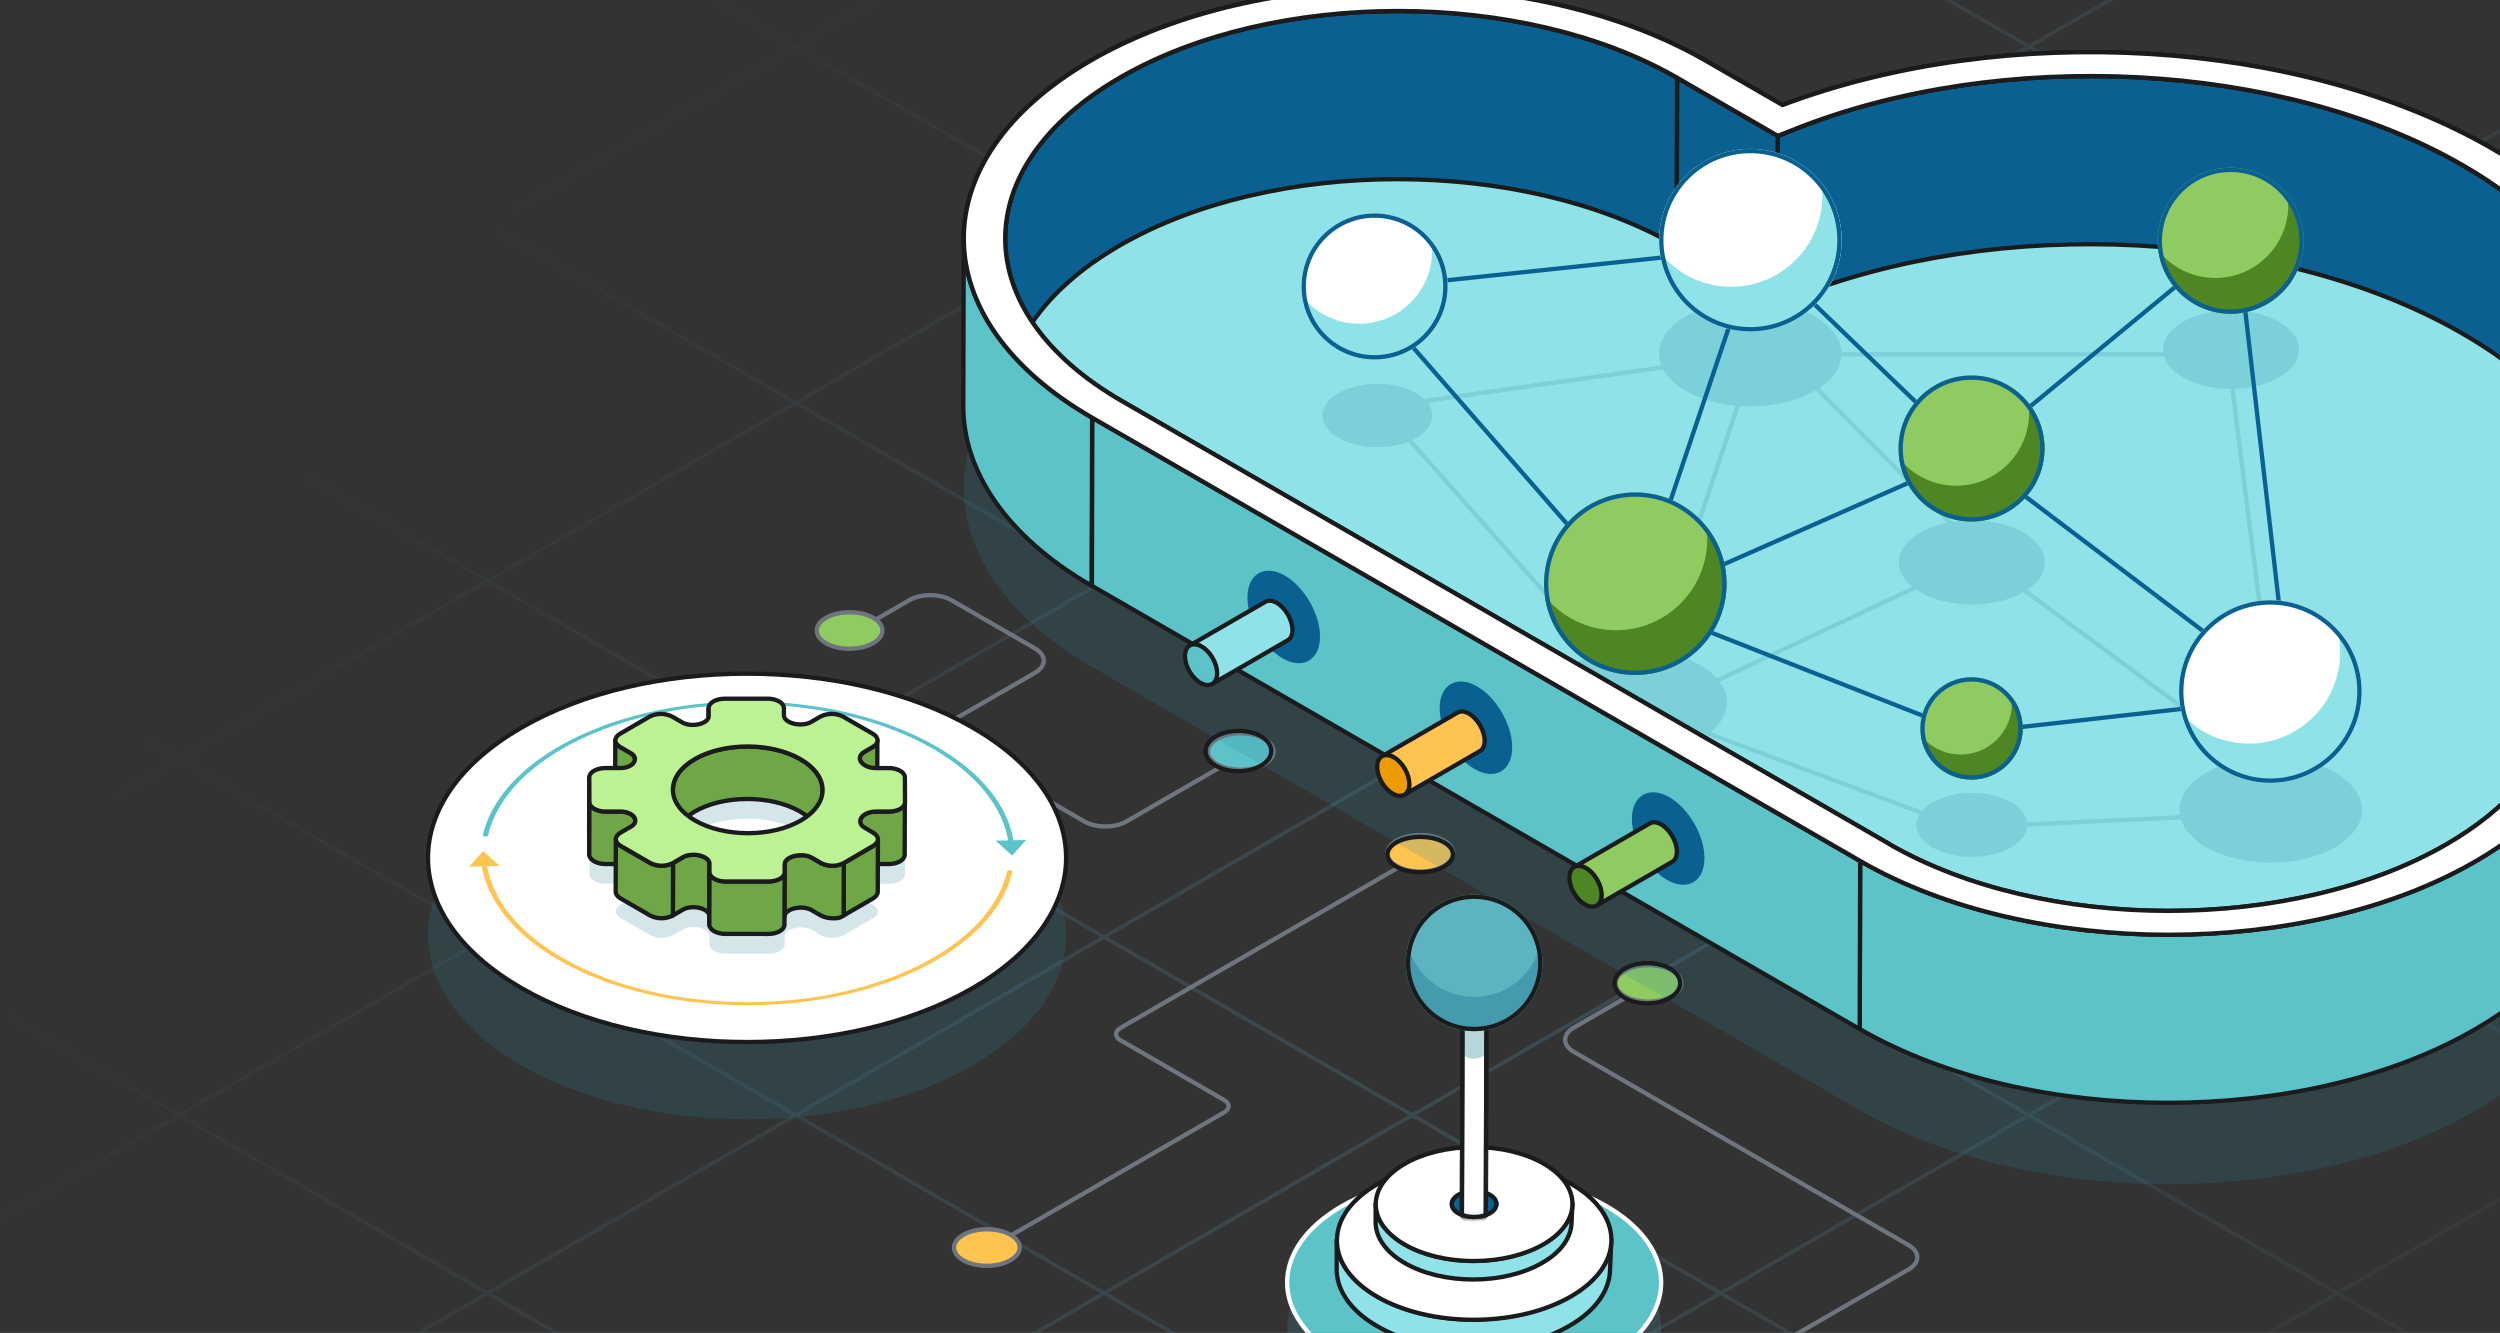 <svg width="437" height="233" viewBox="0 0 437 233" fill="none" xmlns="http://www.w3.org/2000/svg">
<rect x="0" y="0" width="437" height="233" fill="#333333" stroke="none"/>
<g opacity="0.15" clip-path="url(#clip0_981_43087)">
<g clip-path="url(#clip1_981_43087)">
<path fill-rule="evenodd" clip-rule="evenodd" d="M678.034 133.043L731.276 163.797L678.04 194.547L624.797 163.793L678.034 133.043ZM678.034 132.286L624.788 101.531L678.352 70.592L677.697 70.213L624.133 101.153L570.896 70.402L624.458 39.464L623.802 39.085L570.24 70.023L517.006 39.274L570.569 8.335L569.914 7.957L516.351 38.896L463.114 8.145L516.676 -22.793L516.021 -23.171L462.459 7.767L409.22 -22.984L462.786 -53.925L462.13 -54.303L408.565 -23.363L355.327 -54.114L408.891 -85.053L408.236 -85.431L354.672 -54.492L301.423 -85.249L354.986 -116.188L354.331 -116.566L300.768 -85.628L247.531 -116.378L301.097 -147.318L300.442 -147.696L246.876 -116.756L193.311 -147.696L192.656 -147.318L246.221 -116.378L192.985 -85.628L139.422 -116.566L138.767 -116.188L192.33 -85.249L139.081 -54.492L85.517 -85.431L84.862 -85.053L138.426 -54.114L85.185 -23.361L31.622 -54.299L30.967 -53.921L84.53 -22.982L31.294 7.767L-22.268 -23.171L-22.923 -22.793L30.639 8.146L-22.598 38.896L-76.161 7.957L-76.816 8.335L-23.253 39.274L-76.488 70.023L-130.05 39.085L-130.705 39.464L-77.143 70.402L-130.38 101.152L-183.943 70.213L-184.598 70.592L-131.035 101.531L-184.281 132.286L-237.845 101.347L-238.5 101.725L-184.936 132.665L-238.178 163.418L-291.74 132.481L-292.395 132.859L-238.833 163.797L-292.392 194.733L-291.737 195.111L-238.178 164.175L-184.942 194.925L-238.504 225.863L-237.849 226.241L-184.287 195.303L-131.038 226.061L-184.599 256.999L-183.944 257.377L-130.383 226.439L-77.145 257.19L-130.704 288.127L-130.049 288.505L-76.49 257.569L-23.251 288.32L-76.814 319.258L-76.159 319.637L-22.596 288.698L30.641 319.449L-22.921 350.387L-22.266 350.765L31.296 319.827L84.531 350.576L30.968 381.515L31.623 381.893L85.186 350.955L138.423 381.706L84.863 412.643L85.518 413.021L139.078 382.084L192.324 412.839L138.763 443.777L139.418 444.155L192.979 413.218L246.221 443.971L192.658 474.91L193.313 475.289L246.876 444.35L300.44 475.289L301.095 474.91L247.531 443.971L300.774 413.218L354.335 444.155L354.99 443.777L301.429 412.839L354.675 382.083L408.237 413.021L408.892 412.643L355.33 381.705L408.567 350.955L462.13 381.893L462.785 381.515L409.222 350.576L462.457 319.827L516.018 350.765L516.673 350.387L463.112 319.449L516.349 288.698L569.912 319.637L570.567 319.258L517.004 288.32L570.24 257.57L623.802 288.509L624.457 288.13L570.895 257.192L624.136 226.439L677.696 257.377L678.351 256.999L624.791 226.061L678.04 195.303L731.602 226.241L732.256 225.863L678.695 194.925L731.931 164.175L785.49 195.111L786.145 194.733L732.586 163.797L786.147 132.859L785.492 132.481L731.931 163.418L678.689 132.665L732.253 101.725L731.598 101.347L678.034 132.286ZM-237.523 163.797L-184.287 194.547L-131.045 163.793L-184.281 133.043L-237.523 163.797ZM-183.626 132.665L-130.39 163.415L-77.143 132.659L-130.38 101.909L-183.626 132.665ZM-129.725 101.531L-76.488 132.281L-23.251 101.53L-76.488 70.78L-129.725 101.531ZM-75.833 70.402L-22.596 101.152L30.638 70.403L-22.598 39.653L-75.833 70.402ZM-21.943 39.274L31.294 70.024L84.531 39.274L31.294 8.524L-21.943 39.274ZM31.949 8.145L85.186 38.896L138.421 8.146L85.185 -22.604L31.949 8.145ZM85.84 -22.982L139.076 7.768L192.317 -22.985L139.081 -53.735L85.84 -22.982ZM139.736 -54.114L192.972 -23.363L246.221 -54.121L192.985 -84.871L139.736 -54.114ZM193.64 -85.249L246.876 -54.499L300.113 -85.249L246.876 -115.999L193.64 -85.249ZM247.531 -54.121L300.768 -84.871L354.017 -54.114L300.781 -23.363L247.531 -54.121ZM193.627 -22.985L246.876 -53.743L300.126 -22.985L246.876 7.772L193.627 -22.985ZM139.731 8.146L192.972 -22.607L246.221 8.151L192.98 38.904L139.731 8.146ZM85.841 39.274L139.076 8.524L192.325 39.282L139.09 70.031L85.841 39.274ZM31.948 70.403L85.186 39.652L138.435 70.41L85.198 101.16L31.948 70.403ZM-21.941 101.53L31.294 70.781L84.543 101.539L31.308 132.288L-21.941 101.53ZM-75.833 132.659L-22.596 101.909L30.653 132.666L-22.584 163.417L-75.833 132.659ZM-129.735 163.793L-76.488 133.037L-23.239 163.795L-76.485 194.551L-129.735 163.793ZM-183.632 194.925L-130.39 164.171L-77.14 194.929L-130.383 225.683L-183.632 194.925ZM-129.728 226.061L-76.49 256.812L-23.247 226.058L-76.485 195.307L-129.728 226.061ZM-75.83 194.929L-22.592 225.68L30.654 194.924L-22.584 164.173L-75.83 194.929ZM-21.929 163.795L31.309 194.546L84.546 163.795L31.308 133.044L-21.929 163.795ZM31.963 132.666L85.201 163.417L138.436 132.668L85.198 101.917L31.963 132.666ZM85.853 101.539L139.091 132.29L192.328 101.539L139.09 70.788L85.853 101.539ZM139.745 70.41L192.983 101.161L246.218 70.411L192.98 39.66L139.745 70.41ZM193.635 39.282L246.873 70.033L300.114 39.28L246.876 8.529L193.635 39.282ZM247.531 8.151L300.769 38.902L354.018 8.144L300.781 -22.607L247.531 8.151ZM301.436 -22.985L354.674 7.766L407.91 -22.984L354.672 -53.735L301.436 -22.985ZM355.329 8.144L408.565 -22.606L461.804 8.145L408.567 38.896L355.329 8.144ZM301.424 39.28L354.674 8.523L407.912 39.274L354.663 70.031L301.424 39.28ZM247.528 70.411L300.769 39.658L354.008 70.41L300.767 101.163L247.528 70.411ZM193.638 101.539L246.873 70.79L300.112 101.541L246.876 132.29L193.638 101.539ZM139.746 132.668L192.983 101.917L246.221 132.669L192.984 163.419L139.746 132.668ZM85.856 163.795L139.091 133.046L192.329 163.798L139.095 194.547L85.856 163.795ZM31.964 194.924L85.201 164.174L138.439 194.925L85.203 225.676L31.964 194.924ZM-21.937 226.058L31.309 195.302L84.547 226.054L31.301 256.81L-21.937 226.058ZM-75.835 257.19L-22.592 226.437L30.646 257.188L-22.596 287.942L-75.835 257.19ZM-21.941 288.32L31.296 319.07L84.538 288.317L31.301 257.566L-21.941 288.32ZM31.956 257.188L85.193 287.938L138.44 257.183L85.203 226.432L31.956 257.188ZM85.858 226.054L139.095 256.804L192.332 226.054L139.095 195.303L85.858 226.054ZM139.75 194.925L192.987 225.676L246.221 194.926L192.984 164.176L139.75 194.925ZM193.639 163.798L246.876 194.548L300.113 163.798L246.876 133.047L193.639 163.798ZM247.531 132.669L300.768 163.419L354.004 132.67L300.767 101.919L247.531 132.669ZM301.422 101.541L354.659 132.291L407.9 101.539L354.663 70.788L301.422 101.541ZM355.318 70.41L408.555 101.16L461.804 70.403L408.567 39.652L355.318 70.41ZM409.222 39.274L462.459 70.024L515.696 39.274L462.459 8.524L409.222 39.274ZM463.114 70.403L516.351 39.653L569.586 70.402L516.349 101.152L463.114 70.403ZM409.21 101.539L462.459 70.781L515.694 101.53L462.445 132.288L409.21 101.539ZM355.314 132.67L408.555 101.917L461.79 132.666L408.549 163.419L355.314 132.67ZM301.423 163.798L354.659 133.048L407.894 163.797L354.658 194.547L301.423 163.798ZM247.531 194.926L300.768 164.176L354.003 194.925L300.766 225.676L247.531 194.926ZM193.642 226.054L246.876 195.305L300.111 226.054L246.876 256.803L193.642 226.054ZM139.75 257.183L192.987 226.432L246.221 257.181L192.984 287.932L139.75 257.183ZM85.848 288.317L139.095 257.561L192.329 288.31L139.083 319.066L85.848 288.317ZM31.951 319.449L85.193 288.695L138.428 319.444L85.186 350.198L31.951 319.449ZM85.841 350.576L139.078 381.327L192.321 350.574L139.083 319.823L85.841 350.576ZM139.738 319.444L192.976 350.195L246.222 319.439L192.984 288.689L139.738 319.444ZM193.639 288.31L246.877 319.061L300.114 288.311L246.876 257.56L193.639 288.31ZM247.531 257.181L300.769 287.932L354.004 257.183L300.766 226.432L247.531 257.181ZM301.421 226.054L354.659 256.805L407.896 226.054L354.658 195.303L301.421 226.054ZM355.313 194.925L408.551 225.676L461.787 194.926L408.549 164.176L355.313 194.925ZM409.204 163.797L462.442 194.548L515.682 163.795L462.445 133.044L409.204 163.797ZM463.1 132.666L516.338 163.417L569.587 132.659L516.349 101.909L463.1 132.666ZM517.004 101.53L570.242 132.281L623.478 101.531L570.241 70.78L517.004 101.53ZM570.897 132.659L624.133 101.909L677.379 132.665L624.142 163.415L570.897 132.659ZM516.993 163.795L570.242 133.038L623.487 163.793L570.238 194.551L516.993 163.795ZM463.097 194.926L516.338 164.174L569.583 194.929L516.342 225.682L463.097 194.926ZM409.206 226.054L462.442 195.305L515.687 226.06L462.452 256.81L409.206 226.054ZM355.314 257.183L408.551 226.433L461.797 257.188L408.559 287.939L355.314 257.183ZM301.424 288.311L354.659 257.562L407.904 288.317L354.67 319.066L301.424 288.311ZM247.532 319.439L300.769 288.689L354.015 319.444L300.778 350.195L247.532 319.439ZM193.631 350.574L246.877 319.818L300.123 350.573L246.876 381.329L193.631 350.574ZM139.733 381.706L192.976 350.952L246.221 381.707L192.979 412.461L139.733 381.706ZM193.634 412.839L246.876 443.593L300.119 412.839L246.876 382.086L193.634 412.839ZM247.531 381.707L300.774 412.461L354.02 381.705L300.778 350.952L247.531 381.707ZM301.433 350.573L354.675 381.327L407.912 350.576L354.67 319.823L301.433 350.573ZM355.325 319.444L408.567 350.198L461.802 319.449L408.559 288.695L355.325 319.444ZM409.214 288.317L462.457 319.071L515.694 288.32L462.452 257.566L409.214 288.317ZM463.107 257.188L516.349 287.942L569.585 257.192L516.342 226.438L463.107 257.188ZM516.997 226.06L570.24 256.814L623.481 226.061L570.238 195.307L516.997 226.06ZM570.893 194.929L624.136 225.683L677.385 194.925L624.142 164.172L570.893 194.929Z" fill="url(#paint0_radial_981_43087)"/>
</g>
</g>
<path d="M151.932 108.963L158.943 104.915C160.978 103.741 164.277 103.741 166.311 104.915L180.921 113.349C182.955 114.524 182.955 116.428 180.921 117.603L166.412 125.979C164.377 127.154 164.377 129.058 166.412 130.233L189.537 143.583C191.572 144.758 194.871 144.758 196.906 143.583L216.883 132.05" stroke="#6F757E" stroke-width="0.757" stroke-linejoin="round"/>
<path d="M288.494 171.896L275.114 179.621C273.079 180.795 273.079 182.7 275.114 183.874L308.541 203.172L325.255 212.821L333.612 217.645C335.647 218.82 335.647 220.725 333.612 221.899L288.853 247.739" stroke="#6F757E" stroke-width="0.757" stroke-linejoin="round"/>
<path d="M249.19 148.899L195.846 179.694C194.829 180.282 194.829 181.234 195.846 181.821L213.999 192.301C215.017 192.888 215.017 193.841 213.999 194.428L171.166 219.156" stroke="#6F757E" stroke-width="0.757" stroke-linejoin="round"/>
<path d="M176.547 220.32C178.798 219.075 178.807 217.057 176.574 215.812C174.341 214.567 170.707 214.567 168.457 215.812C166.206 217.057 166.197 219.075 168.43 220.32C170.663 221.573 174.296 221.573 176.547 220.32Z" fill="#FFC450" stroke="#6F757E" stroke-width="0.757" stroke-linejoin="round"/>
<path d="M152.553 112.462C154.804 111.217 154.813 109.199 152.58 107.954C150.346 106.709 146.713 106.709 144.462 107.954C142.212 109.199 142.203 111.217 144.436 112.462C146.669 113.715 150.302 113.715 152.553 112.462Z" fill="#90CB62" stroke="#6F757E" stroke-width="0.757" stroke-linejoin="round"/>
<path d="M292.201 174.144C294.452 172.899 294.461 170.881 292.228 169.636C289.995 168.391 286.362 168.391 284.111 169.636C281.86 170.881 281.851 172.899 284.084 174.144C286.317 175.397 289.951 175.397 292.201 174.144Z" fill="#90CB62" stroke="#6F757E" stroke-width="0.757" stroke-linejoin="round"/>
<path d="M252.313 151.405C254.564 150.161 254.572 148.142 252.339 146.898C250.106 145.653 246.473 145.653 244.222 146.898C241.971 148.142 241.962 150.161 244.196 151.405C246.429 152.659 250.062 152.659 252.313 151.405Z" fill="#FFC450" stroke="#6F757E" stroke-width="0.757" stroke-linejoin="round"/>
<path d="M220.928 133.616C223.179 132.371 223.188 130.352 220.955 129.108C218.721 127.863 215.088 127.863 212.837 129.108C210.587 130.352 210.578 132.371 212.811 133.616C215.044 134.869 218.677 134.869 220.928 133.616Z" fill="#5CC3C9" stroke="#6F757E" stroke-width="0.757" stroke-linejoin="round"/>
<path opacity="0.2" d="M454.234 169.07C451.973 178.611 444.567 187.26 432.819 194.08C403.231 211.28 354.94 211.28 325.154 194.08L190.912 116.598C161.135 99.408 160.964 71.433 190.56 54.234C220.157 37.035 268.439 37.044 298.216 54.234L311.586 61.947C350.588 47.234 402.276 50.306 435.594 69.541C452.577 79.344 462.865 92.345 464.595 106.156C466.244 119.391 459.955 132.527 446.865 143.276C453.712 151.204 456.315 160.313 454.234 169.07Z" fill="#30839D"/>
<path d="M454.234 125.485C451.973 135.026 444.567 143.675 432.819 150.495C403.231 167.694 354.94 167.694 325.154 150.495L190.912 73.013C161.135 55.823 160.964 27.848 190.56 10.649C220.157 -6.55 268.439 -6.541 298.216 10.649L311.586 18.361C350.588 3.649 402.276 6.721 435.594 25.956C452.577 35.758 462.865 48.759 464.595 62.571C466.244 75.806 459.955 88.942 446.865 99.691C453.712 107.619 456.315 116.728 454.234 125.485Z" fill="#8FE3E8" stroke="#1A1B1D" stroke-width="0.757" stroke-linejoin="round"/>
<path d="M310.78 23.78L310.698 53.151L293.094 42.988L293.175 13.617L310.78 23.78Z" fill="#0A6191" stroke="#1A1B1D" stroke-width="0.757" stroke-linejoin="round"/>
<path d="M175.588 71.022L175.669 41.651C175.669 31.488 182.363 21.344 195.67 13.613C222.447 -1.946 266.179 -1.955 293.136 13.613L293.054 42.993C266.089 27.425 222.365 27.425 195.58 42.993C182.309 50.706 175.651 60.868 175.588 71.022Z" fill="#0A6191" stroke="#1A1B1D" stroke-width="0.757" stroke-linejoin="round"/>
<path fill-rule="evenodd" clip-rule="evenodd" d="M457.582 96.041L457.663 66.817C457.67 65.501 457.591 64.185 457.428 62.879C455.825 50.077 446.274 38.022 430.544 28.932C398.974 10.705 349.638 8.128 313.239 22.787L313.239 22.787L310.771 23.778L310.689 53.149L313.149 52.158L313.149 52.158C349.557 37.5 398.92 40.085 430.453 58.312C446.193 67.393 455.743 79.448 457.347 92.26C457.504 93.514 457.582 94.777 457.582 96.041Z" fill="#0A6191"/>
<path d="M457.663 66.817L457.284 66.815V66.816L457.663 66.817ZM457.582 96.041L457.204 96.04C457.204 96.249 457.373 96.418 457.581 96.419C457.79 96.419 457.96 96.25 457.96 96.042L457.582 96.041ZM457.428 62.879L457.804 62.833L457.804 62.832L457.428 62.879ZM430.544 28.932L430.733 28.604L430.733 28.604L430.544 28.932ZM313.239 22.787L313.098 22.436C312.966 22.489 312.876 22.611 312.863 22.752L313.239 22.787ZM313.239 22.787L313.38 23.138C313.512 23.085 313.603 22.963 313.616 22.822L313.239 22.787ZM310.771 23.778L310.63 23.427C310.487 23.485 310.393 23.623 310.392 23.777L310.771 23.778ZM310.689 53.149L310.311 53.148C310.311 53.274 310.373 53.392 310.477 53.462C310.582 53.533 310.714 53.547 310.831 53.5L310.689 53.149ZM313.149 52.158L313.29 52.509C313.419 52.457 313.509 52.34 313.525 52.202L313.149 52.158ZM313.149 52.158L313.008 51.807C312.879 51.859 312.789 51.977 312.773 52.114L313.149 52.158ZM430.453 58.312L430.264 58.639L430.264 58.639L430.453 58.312ZM457.347 92.26L457.723 92.213L457.722 92.213L457.347 92.26ZM457.284 66.816L457.204 96.04L457.96 96.042L458.041 66.818L457.284 66.816ZM457.053 62.926C457.214 64.216 457.291 65.515 457.284 66.815L458.041 66.819C458.048 65.486 457.969 64.155 457.804 62.833L457.053 62.926ZM430.354 29.259C446.027 38.316 455.469 50.284 457.053 62.926L457.804 62.832C456.18 49.869 446.522 37.728 430.733 28.604L430.354 29.259ZM313.38 23.138C349.681 8.519 398.894 11.096 430.355 29.259L430.733 28.604C399.054 10.315 349.595 7.738 313.098 22.436L313.38 23.138ZM313.616 22.822L313.616 22.822L312.863 22.752L312.863 22.752L313.616 22.822ZM310.911 24.129L313.38 23.138L313.098 22.436L310.63 23.427L310.911 24.129ZM311.068 53.15L311.149 23.779L310.392 23.777L310.311 53.148L311.068 53.15ZM313.008 51.807L310.548 52.798L310.831 53.5L313.29 52.509L313.008 51.807ZM312.773 52.114L312.773 52.114L313.525 52.202L313.525 52.202L312.773 52.114ZM430.643 57.984C399 39.695 349.514 37.109 313.008 51.807L313.29 52.509C349.6 37.89 398.84 40.476 430.264 58.639L430.643 57.984ZM457.722 92.213C456.099 79.241 446.44 67.099 430.643 57.984L430.264 58.639C445.946 67.687 455.388 79.656 456.972 92.307L457.722 92.213ZM457.96 96.041C457.96 94.761 457.881 93.483 457.723 92.213L456.972 92.307C457.126 93.545 457.204 94.792 457.204 96.04L457.96 96.041Z" fill="#1A1B1D"/>
<path d="M454.234 125.485C451.973 135.026 444.567 143.675 432.819 150.495C403.231 167.694 354.94 167.694 325.154 150.495L190.912 73.013C161.135 55.823 160.964 27.848 190.56 10.649C220.157 -6.55 268.439 -6.541 298.216 10.649L311.586 18.361C350.588 3.649 402.276 6.721 435.594 25.956C452.577 35.758 462.865 48.759 464.595 62.571C466.244 75.806 459.955 88.942 446.865 99.691C453.712 107.619 456.315 116.728 454.234 125.485ZM330.236 147.55C357.201 163.109 400.925 163.109 427.71 147.55C438.341 141.369 445.045 133.539 447.09 124.908C449.072 116.556 446.369 107.889 439.504 100.492L438.422 99.321L439.783 98.258C452.748 88.113 459.009 75.545 457.433 62.86C455.856 50.174 446.279 38.002 430.548 28.911C399.015 10.685 349.642 8.108 313.244 22.767L310.775 23.758L293.17 13.595C266.214 -1.973 222.481 -1.964 195.705 13.595C168.928 29.155 169.054 54.489 196.02 70.058L330.263 147.54" fill="white"/>
<path d="M330.236 147.55C357.201 163.109 400.925 163.109 427.71 147.55C438.341 141.369 445.045 133.539 447.09 124.908C449.072 116.556 446.369 107.889 439.504 100.492L438.422 99.321L439.783 98.258C452.748 88.113 459.009 75.545 457.433 62.86C455.856 50.174 446.279 38.002 430.548 28.911C399.015 10.685 349.642 8.108 313.244 22.767L310.775 23.758L293.17 13.595C266.214 -1.973 222.481 -1.964 195.705 13.595C168.928 29.155 169.054 54.489 196.02 70.058L330.263 147.54M454.234 125.485C451.973 135.026 444.567 143.675 432.819 150.495C403.231 167.694 354.94 167.694 325.154 150.495L190.912 73.013C161.135 55.823 160.964 27.848 190.56 10.649C220.157 -6.55 268.439 -6.541 298.216 10.649L311.586 18.361C350.588 3.649 402.276 6.721 435.594 25.956C452.577 35.758 462.865 48.759 464.595 62.571C466.244 75.806 459.955 88.942 446.865 99.691C453.712 107.619 456.315 116.728 454.234 125.485Z" stroke="#1A1B1D" stroke-width="0.757" stroke-linejoin="round"/>
<path opacity="0.2" fill-rule="evenodd" clip-rule="evenodd" d="M378.272 62.315C378.68 63.654 379.78 64.936 381.571 65.97C383.858 67.29 386.847 67.96 389.845 67.978L397.97 132.388C396.177 132.32 394.368 132.427 392.626 132.708L390.161 129.625L390.13 129.587L390.091 129.558L354.378 103.092C358.669 100.197 358.442 95.837 353.696 93.097C350.322 91.15 345.529 90.52 341.238 91.21L318.026 67.835C320.412 66.244 321.698 64.294 321.884 62.315L378.272 62.315ZM390.606 67.969C393.433 67.882 396.216 67.216 398.375 65.97C403.015 63.291 403.015 58.947 398.375 56.268C393.735 53.59 386.211 53.59 381.571 56.268C379.057 57.72 377.905 59.66 378.115 61.559L321.902 61.559C321.794 59.287 320.239 57.034 317.235 55.3C311.005 51.703 300.904 51.703 294.674 55.3C290.648 57.624 289.224 60.882 290.402 63.867L248.953 69.717C248.568 69.356 248.104 69.015 247.563 68.703C243.812 66.537 237.731 66.537 233.981 68.703C230.23 70.868 230.23 74.378 233.981 76.543C237.291 78.454 242.415 78.679 246.152 77.217L279.101 114.436C277.482 114.877 275.965 115.483 274.627 116.256C268.397 119.853 268.397 125.684 274.627 129.28C280.857 132.877 290.958 132.877 297.188 129.28C297.611 129.036 298.006 128.781 298.371 128.518L335.522 142.339C334.335 144.303 335.101 146.573 337.82 148.142C341.604 150.327 347.741 150.327 351.525 148.142C353.275 147.132 354.216 145.832 354.348 144.51L381.233 143.237C381.794 145.015 383.265 146.716 385.646 148.09C391.876 151.687 401.977 151.687 408.207 148.09C414.437 144.493 414.437 138.662 408.207 135.066C405.554 133.534 402.198 132.654 398.738 132.427L390.606 67.969ZM391.778 132.859C389.537 133.299 387.433 134.034 385.646 135.066C382.13 137.096 380.598 139.838 381.051 142.488L354.335 143.753C354.163 142.469 353.227 141.212 351.525 140.23C347.741 138.045 341.604 138.045 337.82 140.23C337.052 140.673 336.441 141.172 335.984 141.704L299.073 127.972C302.189 125.35 302.692 122.006 300.583 119.151L334.917 103.059C335.148 103.216 335.391 103.369 335.648 103.517C340.629 106.393 348.703 106.394 353.688 103.522L389.601 130.136L391.778 132.859ZM340.336 91.376C338.625 91.732 337.019 92.306 335.648 93.097C331.192 95.67 330.72 99.671 334.23 102.546L300.09 118.546C299.353 117.721 298.385 116.947 297.188 116.256C295.067 115.032 292.498 114.224 289.786 113.833L304.156 70.964C308.816 71.267 313.662 70.387 317.235 68.325C317.28 68.299 317.325 68.273 317.369 68.247L340.336 91.376ZM290.738 64.584C291.483 65.952 292.796 67.24 294.674 68.325C297.132 69.743 300.192 70.602 303.379 70.902L289.021 113.735C285.992 113.388 282.823 113.553 279.927 114.228L246.882 76.901C247.116 76.789 247.344 76.67 247.563 76.543C250.443 74.881 251.111 72.425 249.568 70.394L290.738 64.584Z" fill="#30839D"/>
<path d="M285.975 105.413L243.756 57.004L238.418 50.52L306.895 43.282M285.975 105.413L344.517 79.577M285.975 105.413L306.895 43.282M285.975 105.413L343.829 128.144L400.237 121.784M344.517 79.577L400.237 121.784M344.517 79.577L306.895 43.282M344.517 79.577L390.971 41.301M400.237 121.784L390.971 41.301M390.971 41.301L306.895 43.282" stroke="#0A6191" stroke-width="0.757"/>
<circle cx="12.762" cy="12.762" r="12.762" transform="matrix(-1 8.74228e-08 8.74228e-08 1 253.033 37.309)" fill="white"/>
<path fill-rule="evenodd" clip-rule="evenodd" d="M227.625 51.813C229.964 54.723 233.554 56.586 237.578 56.586C244.627 56.586 250.341 50.872 250.341 43.824C250.341 43.235 250.301 42.656 250.224 42.089C251.981 44.276 253.033 47.054 253.033 50.078C253.033 57.127 247.319 62.841 240.271 62.841C233.811 62.841 228.472 58.041 227.625 51.813Z" fill="#8FE3E8"/>
<circle cx="12.762" cy="12.762" r="12.384" transform="matrix(-1 8.74228e-08 8.74228e-08 1 253.033 37.309)" stroke="#0A6191" stroke-width="0.757"/>
<circle cx="15.953" cy="15.953" r="15.953" transform="matrix(-1 8.74228e-08 8.74228e-08 1 301.799 86.071)" fill="#90CB62"/>
<path fill-rule="evenodd" clip-rule="evenodd" d="M270.041 104.209C272.966 107.842 277.449 110.167 282.476 110.167C291.286 110.167 298.429 103.025 298.429 94.214C298.429 93.472 298.378 92.742 298.28 92.027C300.481 94.762 301.799 98.238 301.799 102.022C301.799 110.833 294.656 117.975 285.846 117.975C277.777 117.975 271.107 111.985 270.041 104.209Z" fill="#4D8622"/>
<circle cx="15.953" cy="15.953" r="15.575" transform="matrix(-1 8.74228e-08 8.74228e-08 1 301.799 86.071)" stroke="#0A6191" stroke-width="0.757"/>
<circle cx="12.762" cy="12.762" r="12.762" transform="matrix(-1 8.74228e-08 8.74228e-08 1 357.383 65.63)" fill="#90CB62"/>
<path fill-rule="evenodd" clip-rule="evenodd" d="M331.975 80.132C334.315 83.042 337.904 84.904 341.928 84.904C348.976 84.904 354.69 79.19 354.69 72.142C354.69 71.552 354.65 70.971 354.573 70.402C356.331 72.589 357.383 75.368 357.383 78.392C357.383 85.441 351.669 91.155 344.62 91.155C338.162 91.155 332.824 86.358 331.975 80.132Z" fill="#4D8622"/>
<circle cx="12.762" cy="12.762" r="12.384" transform="matrix(-1 8.74228e-08 8.74228e-08 1 357.383 65.63)" stroke="#0A6191" stroke-width="0.757"/>
<circle cx="8.947" cy="8.947" r="8.947" transform="matrix(-1 8.74228e-08 8.74228e-08 1 353.57 118.381)" fill="#90CB62"/>
<path fill-rule="evenodd" clip-rule="evenodd" d="M335.759 128.551C337.399 130.589 339.913 131.892 342.732 131.892C347.674 131.892 351.679 127.887 351.679 122.945C351.679 122.531 351.651 122.123 351.597 121.723C352.831 123.257 353.57 125.207 353.57 127.329C353.57 132.27 349.565 136.276 344.623 136.276C340.096 136.276 336.355 132.914 335.759 128.551Z" fill="#4D8622"/>
<circle cx="8.947" cy="8.947" r="8.569" transform="matrix(-1 8.74228e-08 8.74228e-08 1 353.57 118.381)" stroke="#0A6191" stroke-width="0.757"/>
<circle cx="15.953" cy="15.953" r="15.953" transform="matrix(-1 8.74228e-08 8.74228e-08 1 321.92 26.024)" fill="white"/>
<path fill-rule="evenodd" clip-rule="evenodd" d="M290.163 44.165C293.087 47.798 297.57 50.123 302.597 50.123C311.407 50.123 318.55 42.98 318.55 34.17C318.55 33.428 318.499 32.698 318.401 31.983C320.602 34.718 321.92 38.194 321.92 41.978C321.92 50.789 314.778 57.931 305.967 57.931C297.898 57.931 291.229 51.941 290.163 44.165Z" fill="#8FE3E8"/>
<circle cx="15.953" cy="15.953" r="15.575" transform="matrix(-1 8.74228e-08 8.74228e-08 1 321.92 26.024)" stroke="#0A6191" stroke-width="0.757"/>
<circle cx="15.953" cy="15.953" r="15.953" transform="matrix(-1 8.74228e-08 8.74228e-08 1 412.809 104.929)" fill="white"/>
<path fill-rule="evenodd" clip-rule="evenodd" d="M381.403 124.864C384.316 128.007 388.481 129.975 393.105 129.975C401.916 129.975 409.058 122.832 409.058 114.022C409.058 112.648 408.885 111.315 408.558 110.043C411.196 112.889 412.809 116.699 412.809 120.885C412.809 129.696 405.666 136.838 396.856 136.838C389.419 136.838 383.17 131.749 381.403 124.864Z" fill="#8FE3E8"/>
<circle cx="15.953" cy="15.953" r="15.575" transform="matrix(-1 8.74228e-08 8.74228e-08 1 412.809 104.929)" stroke="#0A6191" stroke-width="0.757"/>
<circle cx="12.762" cy="12.762" r="12.762" transform="matrix(-1 8.74228e-08 8.74228e-08 1 402.684 29.318)" fill="#90CB62"/>
<path fill-rule="evenodd" clip-rule="evenodd" d="M377.276 43.82C379.615 46.73 383.204 48.592 387.228 48.592C394.277 48.592 399.991 42.879 399.991 35.83C399.991 35.24 399.951 34.659 399.873 34.091C401.632 36.278 402.684 39.056 402.684 42.081C402.684 49.129 396.97 54.843 389.921 54.843C383.463 54.843 378.125 50.046 377.276 43.82Z" fill="#4D8622"/>
<circle cx="12.762" cy="12.762" r="12.384" transform="matrix(-1 8.74228e-08 8.74228e-08 1 402.684 29.318)" stroke="#0A6191" stroke-width="0.757"/>
<path d="M168.381 71.001L168.462 41.621C168.462 52.992 175.922 64.371 190.905 73.02L190.824 102.4C175.868 93.751 168.381 82.362 168.381 71.001Z" fill="#5CC3C9" stroke="#1A1B1D" stroke-width="0.757" stroke-linejoin="round"/>
<path d="M454.85 149.008L454.94 119.628C454.93 121.606 454.694 123.559 454.237 125.484C451.976 135.043 444.57 143.692 432.822 150.494C403.234 167.694 354.943 167.694 325.157 150.494L325.076 179.875C354.853 197.065 403.153 197.074 432.74 179.875C444.489 173.046 451.895 164.405 454.156 154.864V154.882C454.614 152.958 454.847 150.986 454.85 149.008Z" fill="#5CC3C9" stroke="#1A1B1D" stroke-width="0.757" stroke-linejoin="round"/>
<path d="M325.158 150.512L325.077 179.892L190.861 102.401L190.942 73.021L325.158 150.512Z" fill="#5CC3C9" stroke="#1A1B1D" stroke-width="0.757" stroke-linejoin="round"/>
<path opacity="0.5" d="M454.236 125.485C451.975 135.027 444.569 143.676 432.82 150.496C403.233 167.695 354.942 167.695 325.156 150.496L190.914 73.013C161.137 55.823 160.966 27.849 190.562 10.649C220.159 -6.55 268.441 -6.541 298.218 10.649L311.588 18.362C350.59 3.649 402.278 6.721 435.595 25.957C452.579 35.759 462.867 48.76 464.597 62.572C466.246 75.807 459.957 88.943 446.866 99.691C453.714 107.62 456.317 116.728 454.236 125.485Z" stroke="#1A1B1D" stroke-width="0.757" stroke-linejoin="round"/>
<path d="M252.028 123.787C252.029 119.977 254.704 118.412 257.992 120.3C261.28 122.187 263.957 126.82 263.956 130.63C263.956 134.44 261.279 136.006 257.991 134.118C254.703 132.231 252.029 127.599 252.028 123.787Z" fill="#0A6191" stroke="#0A6191" stroke-width="0.757"/>
<path d="M245.504 138.908L258.712 131.275C259.209 130.988 259.516 130.374 259.52 129.503C259.526 127.751 258.295 125.618 256.769 124.739C256.001 124.297 255.305 124.256 254.803 124.548L241.595 132.181C242.099 131.89 242.794 131.929 243.562 132.372C245.087 133.251 246.319 135.384 246.312 137.136C246.309 138.007 246.002 138.619 245.504 138.908Z" fill="#FFC450" stroke="#1A1B1D" stroke-width="0.757" stroke-linejoin="round"/>
<path d="M245.496 138.918C244.38 139.566 242.6 138.585 241.52 136.726C240.44 134.867 240.469 132.834 241.584 132.186C242.699 131.538 244.479 132.52 245.559 134.379C246.64 136.238 246.611 138.27 245.496 138.918Z" fill="#EC9C00" stroke="#1A1B1D" stroke-width="0.757" stroke-linejoin="round"/>
<path d="M285.632 143.156C285.633 139.346 288.308 137.781 291.596 139.669C294.884 141.556 297.56 146.189 297.56 149.999C297.559 153.809 294.883 155.375 291.595 153.487C288.307 151.6 285.632 146.968 285.632 143.156Z" fill="#0A6191" stroke="#0A6191" stroke-width="0.757"/>
<path d="M279.108 158.277L292.315 150.644C292.813 150.357 293.12 149.743 293.123 148.872C293.13 147.12 291.898 144.987 290.373 144.108C289.605 143.666 288.909 143.625 288.406 143.917L275.199 151.55C275.702 151.259 276.397 151.298 277.165 151.741C278.691 152.62 279.922 154.753 279.916 156.505C279.913 157.376 279.606 157.988 279.108 158.277Z" fill="#90CB62" stroke="#1A1B1D" stroke-width="0.757" stroke-linejoin="round"/>
<path d="M279.099 158.287C277.984 158.935 276.204 157.954 275.124 156.095C274.044 154.236 274.072 152.203 275.187 151.555C276.303 150.907 278.083 151.889 279.163 153.748C280.243 155.607 280.215 157.639 279.099 158.287Z" fill="#4D8622" stroke="#1A1B1D" stroke-width="0.757" stroke-linejoin="round"/>
<path d="M218.433 104.422C218.433 100.612 221.108 99.047 224.397 100.934C227.685 102.822 230.361 107.454 230.361 111.264C230.36 115.074 227.684 116.64 224.396 114.753C221.107 112.865 218.433 108.233 218.433 104.422Z" fill="#0A6191" stroke="#0A6191" stroke-width="0.757"/>
<path d="M211.909 119.542L225.116 111.91C225.614 111.623 225.921 111.009 225.924 110.138C225.931 108.385 224.699 106.252 223.173 105.373C222.406 104.931 221.71 104.891 221.207 105.183L207.999 112.816C208.503 112.525 209.198 112.564 209.966 113.006C211.492 113.885 212.723 116.018 212.717 117.771C212.713 118.641 212.406 119.253 211.909 119.542Z" fill="#8FE3E8" stroke="#1A1B1D" stroke-width="0.757" stroke-linejoin="round"/>
<path d="M211.898 119.554C210.783 120.203 209.003 119.221 207.923 117.362C206.842 115.503 206.871 113.471 207.986 112.822C209.102 112.174 210.882 113.156 211.962 115.015C213.042 116.874 213.013 118.906 211.898 119.554Z" fill="#5CC3C9" stroke="#1A1B1D" stroke-width="0.757" stroke-linejoin="round"/>
<path d="M454.236 125.485C451.975 135.027 444.569 143.676 432.82 150.496C403.233 167.695 354.942 167.695 325.156 150.496L190.914 73.013C161.137 55.823 160.966 27.849 190.562 10.649C220.159 -6.55 268.441 -6.541 298.218 10.649L311.588 18.362C350.59 3.649 402.278 6.721 435.595 25.957C452.579 35.759 462.867 48.76 464.597 62.572C466.246 75.807 459.957 88.943 446.866 99.691C453.714 107.62 456.317 116.728 454.236 125.485ZM330.237 147.55C357.203 163.11 400.927 163.11 427.712 147.55C438.343 141.37 445.047 133.54 447.092 124.909C449.074 116.557 446.371 107.89 439.505 100.493L438.424 99.322L439.785 98.258C452.75 88.114 459.011 75.546 457.435 62.86C455.858 50.175 446.281 38.003 430.55 28.912C399.017 10.686 349.644 8.109 313.246 22.768L310.777 23.758L293.172 13.596C266.216 -1.973 222.483 -1.964 195.707 13.596C168.93 29.155 169.056 54.49 196.022 70.059L330.265 147.541" fill="white"/>
<path d="M330.237 147.55C357.203 163.11 400.927 163.11 427.712 147.55C438.343 141.37 445.047 133.54 447.092 124.909C449.074 116.557 446.371 107.89 439.506 100.493L438.424 99.322L439.785 98.258C452.75 88.114 459.011 75.546 457.435 62.86C455.858 50.175 446.281 38.003 430.55 28.912C399.017 10.686 349.644 8.109 313.246 22.768L310.777 23.758L293.172 13.596C266.216 -1.973 222.483 -1.964 195.707 13.596C168.93 29.155 169.056 54.49 196.022 70.059L330.265 147.541M454.236 125.485C451.975 135.027 444.569 143.676 432.82 150.496C403.233 167.695 354.942 167.695 325.156 150.496L190.914 73.013C161.137 55.823 160.966 27.849 190.562 10.649C220.159 -6.55 268.441 -6.541 298.218 10.649L311.588 18.362C350.59 3.649 402.278 6.721 435.595 25.957C452.579 35.759 462.867 48.76 464.597 62.572C466.246 75.807 459.957 88.943 446.866 99.691C453.714 107.62 456.317 116.728 454.236 125.485Z" stroke="#1A1B1D" stroke-width="0.757" stroke-linejoin="round"/>
<path opacity="0.2" d="M234.567 218.748C247.333 211.378 268.031 211.378 280.797 218.748C293.563 226.117 293.563 238.066 280.797 245.436C268.031 252.806 247.333 252.806 234.567 245.436C221.801 238.066 221.801 226.117 234.567 218.748Z" fill="#4C99A4"/>
<path d="M234.567 210.833C247.333 203.463 268.031 203.463 280.797 210.833C293.563 218.203 293.563 230.152 280.797 237.522C268.031 244.892 247.333 244.892 234.567 237.522C221.801 230.152 221.801 218.203 234.567 210.833Z" fill="#5CC3C9" stroke="white" stroke-width="0.757" stroke-linejoin="round"/>
<path d="M233.647 216.696L233.647 221.887C233.647 225.443 235.976 229.027 240.579 231.729C249.868 237.219 264.996 237.219 274.369 231.729C279.112 228.998 281.442 225.357 281.442 221.745L281.66 216.691C281.66 220.303 279.084 223.779 274.369 226.539C264.996 232.029 249.868 232.029 240.579 226.539C235.976 223.808 233.647 220.252 233.647 216.696Z" fill="#8FE3E8" stroke="#1A1B1D" stroke-width="0.757" stroke-miterlimit="10" stroke-linejoin="round"/>
<path d="M233.693 216.869C233.671 209.194 244.394 202.941 257.643 202.903C270.892 202.866 281.65 209.058 281.672 216.733C281.693 224.408 270.971 230.661 257.722 230.698C244.473 230.736 233.714 224.544 233.693 216.869Z" fill="white" stroke="#1A1B1D" stroke-width="0.757"/>
<path d="M240.46 210.4L240.46 213.655C240.46 216.203 242.13 218.771 245.428 220.708C252.085 224.642 262.925 224.642 269.642 220.708C273.041 218.751 274.711 216.142 274.711 213.553L274.867 210.396C274.867 212.984 273.021 215.476 269.642 217.453C262.925 221.387 252.085 221.387 245.428 217.453C242.13 215.496 240.46 212.948 240.46 210.4Z" fill="#8FE3E8" stroke="#1A1B1D" stroke-width="0.757" stroke-miterlimit="10" stroke-linejoin="round"/>
<path d="M240.482 210.519C240.467 205.019 248.151 200.538 257.645 200.512C267.139 200.485 274.849 204.922 274.864 210.422C274.88 215.922 267.196 220.403 257.702 220.43C248.207 220.457 240.498 216.02 240.482 210.519Z" fill="white" stroke="#1A1B1D" stroke-width="0.757"/>
<path d="M253.776 210.48C253.772 209.232 255.516 208.215 257.67 208.209C259.825 208.203 261.574 209.21 261.578 210.458C261.581 211.706 259.837 212.723 257.683 212.729C255.529 212.735 253.779 211.728 253.776 210.48Z" fill="#0A6191" stroke="#0A6191" stroke-width="0.757" stroke-miterlimit="10" stroke-linejoin="round"/>
<mask id="mask0_981_43087" style="mask-type:alpha" maskUnits="userSpaceOnUse" x="253" y="176" width="9" height="38">
<path d="M257.689 212.729C255.535 212.735 253.785 211.728 253.782 210.48C253.78 209.964 254.077 209.488 254.579 209.106L254.579 177.259L260.808 177.259L260.808 209.111C261.294 209.486 261.582 209.952 261.583 210.458C261.587 211.706 259.843 212.723 257.689 212.729Z" fill="#0056B3" stroke="#0056B3" stroke-width="0.757" stroke-miterlimit="10" stroke-linejoin="round"/>
</mask>
<g mask="url(#mask0_981_43087)">
<path d="M259.827 177.546L259.724 212.266C259.724 212.574 259.519 212.882 259.108 213.113C258.286 213.576 256.977 213.576 256.155 213.113C255.744 212.882 255.539 212.574 255.539 212.266L255.642 177.546C255.642 177.854 255.847 178.162 256.258 178.393C257.08 178.855 258.389 178.855 259.211 178.393C259.621 178.162 259.827 177.854 259.827 177.546Z" fill="white" stroke="#1A1B1D" stroke-width="0.757" stroke-miterlimit="10" stroke-linejoin="round"/>
<path opacity="0.4" d="M259.827 149.136L259.724 183.856C259.724 184.164 259.519 184.473 259.108 184.704C258.286 185.166 256.977 185.166 256.155 184.704C255.744 184.473 255.539 184.164 255.539 183.856L255.642 149.136C255.642 149.444 255.847 149.752 256.258 149.983C257.08 150.445 258.389 150.445 259.211 149.983C259.621 149.752 259.827 149.444 259.827 149.136Z" fill="#4C99A4"/>
<path d="M259.827 177.546L259.724 212.266C259.724 212.574 259.519 212.882 259.108 213.113C258.286 213.576 256.977 213.576 256.155 213.113C255.744 212.882 255.539 212.574 255.539 212.266L255.642 177.546C255.642 177.854 255.847 178.162 256.258 178.393C257.08 178.855 258.389 178.855 259.211 178.393C259.621 178.162 259.827 177.854 259.827 177.546Z" stroke="#1A1B1D" stroke-width="0.757" stroke-miterlimit="10" stroke-linejoin="round"/>
</g>
<path d="M255.581 208.566C254.494 208.97 253.773 209.677 253.776 210.48C253.779 211.728 255.529 212.735 257.683 212.729C259.837 212.723 261.581 211.706 261.578 210.458C261.575 209.663 260.865 208.966 259.794 208.566" stroke="#1A1B1D" stroke-width="0.757" stroke-miterlimit="10" stroke-linejoin="round"/>
<circle cx="257.685" cy="168.31" r="11.936" transform="rotate(90 257.685 168.31)" fill="#5DB3BF"/>
<path opacity="0.5" fill-rule="evenodd" clip-rule="evenodd" d="M246.128 165.311C247.457 170.454 252.127 174.252 257.685 174.252C263.243 174.252 267.914 170.454 269.242 165.311C269.49 166.268 269.621 167.271 269.621 168.305C269.621 174.897 264.277 180.241 257.685 180.241C251.093 180.241 245.749 174.897 245.749 168.305C245.749 167.271 245.881 166.268 246.128 165.311Z" fill="#30839D"/>
<circle cx="257.685" cy="168.31" r="11.558" transform="rotate(90 257.685 168.31)" stroke="#1A1B1D" stroke-width="0.757"/>
<path opacity="0.2" d="M91.153 140.687C112.932 128.114 148.243 128.114 170.022 140.687C191.801 153.26 191.801 173.645 170.022 186.218C148.243 198.791 112.932 198.791 91.153 186.218C69.374 173.645 69.374 153.26 91.153 140.687Z" fill="#30839D"/>
<path d="M91.151 127.187C112.93 114.614 148.241 114.614 170.02 127.187C191.799 139.76 191.799 160.145 170.02 172.718C148.241 185.292 112.93 185.292 91.151 172.718C69.372 160.145 69.372 139.76 91.151 127.187Z" fill="white" stroke="#1A1B1D" stroke-width="0.757" stroke-linejoin="round"/>
<path d="M176.918 149.558L179.383 146.817L174.038 146.955L176.918 149.558ZM130.684 122.867V123.134V122.867ZM84.409 145.925C84.375 146.072 84.552 146.207 84.806 146.226C85.06 146.246 85.293 146.144 85.327 145.997L84.409 145.925ZM163.049 130.873C170.937 135.427 175.344 141.229 176.27 147.178L177.193 147.13C176.248 141.061 171.751 135.141 163.704 130.495L163.049 130.873ZM98.318 130.873C107.256 125.714 118.969 123.134 130.684 123.134L130.684 122.599C118.733 122.599 106.781 125.231 97.663 130.495L98.318 130.873ZM130.684 123.134C142.398 123.134 154.111 125.714 163.049 130.873L163.704 130.495C154.586 125.231 142.634 122.599 130.684 122.599L130.684 123.134ZM85.327 145.997C86.623 140.465 90.953 135.125 98.318 130.873L97.663 130.495C90.15 134.833 85.731 140.282 84.409 145.925L85.327 145.997Z" fill="#5CC3C9"/>
<path d="M84.449 148.758L81.984 151.499L87.329 151.36L84.449 148.758ZM130.684 175.449V175.181V175.449ZM176.958 152.39C176.992 152.244 176.815 152.109 176.561 152.089C176.308 152.069 176.074 152.172 176.04 152.318L176.958 152.39ZM98.318 167.442C90.43 162.888 86.023 157.086 85.097 151.138L84.174 151.185C85.119 157.255 89.616 163.175 97.663 167.82L98.318 167.442ZM163.049 167.442C154.111 172.602 142.398 175.181 130.684 175.181L130.684 175.716C142.634 175.716 154.586 173.084 163.704 167.82L163.049 167.442ZM130.684 175.181C118.969 175.181 107.256 172.602 98.318 167.442L97.663 167.82C106.781 173.084 118.733 175.716 130.684 175.716L130.684 175.181ZM176.04 152.318C174.744 157.85 170.414 163.19 163.049 167.442L163.704 167.82C171.218 163.483 175.636 158.034 176.958 152.39L176.04 152.318Z" fill="#FFC450"/>
<path opacity="0.2" d="M152.629 158.176C153.732 158.812 153.737 159.845 152.629 160.48L147.5 163.482C146.884 163.796 146.203 163.959 145.511 163.959C144.82 163.959 144.138 163.796 143.522 163.482L141.905 162.548C141.123 162.098 139.935 162 138.909 162.239C137.882 162.478 137.156 163.043 137.159 163.687V165.077C137.159 165.977 135.907 166.709 134.345 166.709H126.845C126.151 166.723 125.466 166.558 124.854 166.231C124.342 165.935 124.026 165.527 124.01 165.077V163.561C124.01 163.159 123.728 162.79 123.242 162.517C122.959 162.359 122.656 162.24 122.341 162.166C121.343 161.921 120.167 162.014 119.404 162.447L117.643 163.471C117.027 163.784 116.346 163.948 115.654 163.948C114.963 163.948 114.281 163.784 113.665 163.471L108.475 160.475C107.375 159.839 107.366 158.806 108.475 158.171L110.346 157.082C111.083 156.654 111.24 155.999 110.838 155.436C110.677 155.222 110.473 155.045 110.239 154.916C109.697 154.621 109.088 154.472 108.472 154.482H105.864C105.17 154.496 104.484 154.332 103.872 154.004C103.363 153.723 103.045 153.304 103.028 152.854L103.006 148.507C103.006 147.607 104.255 146.878 105.819 146.878H108.433C109.482 146.878 110.402 146.487 110.787 145.922C111.173 145.356 111.018 144.706 110.275 144.279L108.393 143.19C107.29 142.554 107.285 141.522 108.379 140.886L113.536 137.89C114.152 137.576 114.834 137.413 115.525 137.413C116.216 137.413 116.898 137.576 117.514 137.89L119.286 138.917C120.054 139.358 121.23 139.451 122.226 139.198C123.222 138.945 123.883 138.422 123.88 137.806V136.382C123.88 135.482 125.129 134.753 126.693 134.753H134.196C134.89 134.742 135.575 134.907 136.188 135.231C136.7 135.513 137.018 135.935 137.032 136.385V137.682C137.032 138.095 137.336 138.475 137.825 138.759C138.13 138.929 138.458 139.054 138.799 139.131C139.82 139.37 141.016 139.271 141.792 138.821L143.399 137.887C144.015 137.574 144.696 137.41 145.387 137.41C146.079 137.41 146.76 137.574 147.376 137.887L152.567 140.883C153.67 141.519 153.673 142.552 152.567 143.187L151.07 144.057C150.268 144.524 150.102 145.241 150.55 145.851C150.724 146.082 150.944 146.273 151.197 146.414C151.781 146.731 152.437 146.892 153.101 146.881H155.352C156.046 146.868 156.731 147.031 157.344 147.357C157.853 147.638 158.171 148.06 158.174 148.51L158.199 152.854C158.199 153.754 156.947 154.485 155.386 154.485H153.135C152.01 154.485 151.025 154.907 150.603 155.509C150.181 156.111 150.322 156.837 151.146 157.304L152.629 158.176ZM121.486 156.044C126.612 159.003 134.894 159.003 139.986 156.044C145.078 153.084 145.05 148.288 139.924 145.328C134.798 142.369 126.519 142.369 121.424 145.328C116.329 148.288 116.36 153.084 121.486 156.044Z" fill="#30839D"/>
<path d="M123.869 125.194L123.843 134.368L123.832 132.945L123.857 123.771L123.869 125.194Z" fill="#6FA646" stroke="#1A1B1D" stroke-width="0.757" stroke-linejoin="round"/>
<path fill-rule="evenodd" clip-rule="evenodd" d="M153.362 129.433L153.337 138.602C153.337 139.015 153.056 139.429 152.518 139.747L152.518 139.74L152.518 139.744L151.023 140.613L151.023 140.614C150.809 140.713 150.625 140.867 150.49 141.061C150.356 141.255 150.275 141.481 150.258 141.717L150.286 132.543C150.286 132.135 150.539 131.738 151.048 131.44L151.048 131.442L152.543 130.57L152.544 130.576L152.544 130.573C153.087 130.259 153.36 129.848 153.362 129.433Z" fill="#6FA646"/>
<path d="M153.337 138.602L152.959 138.601V138.602H153.337ZM153.362 129.433L153.741 129.434C153.741 129.225 153.573 129.056 153.364 129.055C153.155 129.054 152.985 129.222 152.984 129.431L153.362 129.433ZM152.518 139.747L152.14 139.746C152.14 139.882 152.213 140.008 152.331 140.075C152.449 140.143 152.594 140.142 152.711 140.072L152.518 139.747ZM152.518 139.74L152.897 139.741C152.897 139.541 152.743 139.375 152.544 139.362C152.344 139.349 152.169 139.493 152.143 139.691L152.518 139.74ZM152.518 139.744L152.708 140.072C152.809 140.013 152.878 139.91 152.893 139.794L152.518 139.744ZM151.023 140.613L150.833 140.286C150.717 140.353 150.645 140.477 150.645 140.612L151.023 140.613ZM151.023 140.614L151.181 140.957C151.315 140.896 151.401 140.762 151.401 140.615L151.023 140.614ZM150.49 141.061L150.801 141.277L150.801 141.277L150.49 141.061ZM150.258 141.717L149.88 141.716C149.879 141.919 150.04 142.087 150.243 142.095C150.447 142.103 150.62 141.948 150.635 141.745L150.258 141.717ZM150.286 132.543L150.664 132.544V132.543H150.286ZM151.048 131.44L151.427 131.441C151.427 131.305 151.355 131.18 151.237 131.112C151.119 131.044 150.974 131.045 150.857 131.113L151.048 131.44ZM151.048 131.442L150.67 131.44C150.67 131.576 150.742 131.702 150.859 131.769C150.977 131.837 151.122 131.837 151.239 131.768L151.048 131.442ZM152.543 130.57L152.919 130.524C152.903 130.398 152.825 130.288 152.711 130.232C152.597 130.175 152.463 130.18 152.353 130.244L152.543 130.57ZM152.544 130.576L152.168 130.622C152.193 130.82 152.367 130.965 152.566 130.953C152.766 130.941 152.922 130.777 152.922 130.577L152.544 130.576ZM152.544 130.573L152.355 130.245C152.238 130.313 152.166 130.437 152.166 130.572L152.544 130.573ZM153.715 138.603L153.741 129.434L152.984 129.432L152.959 138.601L153.715 138.603ZM152.711 140.072C153.311 139.717 153.715 139.2 153.715 138.602H152.959C152.959 138.83 152.8 139.141 152.326 139.421L152.711 140.072ZM152.14 139.738L152.14 139.746L152.897 139.748L152.897 139.741L152.14 139.738ZM152.893 139.794L152.894 139.789L152.143 139.691L152.143 139.695L152.893 139.794ZM151.213 140.94L152.708 140.072L152.328 139.417L150.833 140.286L151.213 140.94ZM150.645 140.612L150.645 140.613L151.401 140.615L151.401 140.614L150.645 140.612ZM150.865 140.27C150.589 140.397 150.352 140.596 150.179 140.845L150.801 141.277C150.897 141.138 151.028 141.028 151.181 140.957L150.865 140.27ZM150.179 140.845C150.006 141.095 149.903 141.386 149.881 141.689L150.635 141.745C150.648 141.577 150.705 141.415 150.801 141.277L150.179 140.845ZM150.636 141.718L150.664 132.544L149.908 132.542L149.88 141.716L150.636 141.718ZM150.664 132.543C150.664 132.31 150.806 132.02 151.239 131.766L150.857 131.113C150.272 131.456 149.908 131.96 149.908 132.543H150.664ZM150.67 131.439L150.67 131.44L151.427 131.443L151.427 131.441L150.67 131.439ZM152.353 130.244L150.858 131.115L151.239 131.768L152.734 130.897L152.353 130.244ZM152.919 130.529L152.919 130.524L152.168 130.617L152.168 130.622L152.919 130.529ZM152.166 130.572L152.166 130.575L152.922 130.577L152.922 130.574L152.166 130.572ZM152.984 129.431C152.983 129.665 152.829 129.971 152.355 130.245L152.733 130.9C153.346 130.546 153.737 130.031 153.741 129.435L152.984 129.431Z" fill="#1A1B1D"/>
<path fill-rule="evenodd" clip-rule="evenodd" d="M107.525 138.588L107.551 129.414C107.551 129.833 107.832 130.258 108.395 130.573L108.395 130.587L110.26 131.662L110.261 131.662C110.463 131.754 110.637 131.9 110.764 132.082C110.892 132.265 110.967 132.478 110.984 132.7L110.955 141.872C110.955 141.491 110.722 141.118 110.24 140.838L110.24 140.841L108.358 139.752L108.356 139.741C107.798 139.421 107.525 139.005 107.525 138.588Z" fill="#6FA646"/>
<path d="M107.551 129.414H107.929C107.929 129.205 107.76 129.036 107.551 129.036C107.343 129.036 107.173 129.204 107.172 129.413L107.551 129.414ZM107.525 138.588L107.147 138.587V138.588H107.525ZM108.395 130.573L108.773 130.574C108.773 130.437 108.699 130.31 108.58 130.243L108.395 130.573ZM108.395 130.587L108.016 130.586C108.016 130.722 108.088 130.847 108.206 130.915L108.395 130.587ZM110.26 131.662L110.071 131.99C110.091 132.001 110.111 132.011 110.133 132.018L110.26 131.662ZM110.261 131.662L110.417 131.318C110.408 131.314 110.398 131.31 110.388 131.306L110.261 131.662ZM110.984 132.7L111.362 132.701C111.362 132.692 111.362 132.682 111.361 132.673L110.984 132.7ZM110.955 141.872H110.577C110.577 142.08 110.746 142.249 110.955 142.25C111.164 142.25 111.333 142.081 111.334 141.873L110.955 141.872ZM110.24 140.838L110.43 140.511C110.313 140.443 110.169 140.442 110.052 140.509C109.934 140.577 109.862 140.701 109.861 140.836L110.24 140.838ZM110.24 140.841L110.05 141.168C110.167 141.236 110.311 141.236 110.428 141.168C110.545 141.101 110.618 140.977 110.618 140.842L110.24 140.841ZM108.358 139.752L107.982 139.8C107.997 139.917 108.066 140.02 108.168 140.079L108.358 139.752ZM108.356 139.741L108.732 139.694C108.717 139.576 108.647 139.472 108.544 139.413L108.356 139.741ZM107.172 129.413L107.147 138.587L107.904 138.589L107.929 129.415L107.172 129.413ZM108.58 130.243C108.088 129.968 107.929 129.649 107.929 129.414H107.172C107.172 130.017 107.576 130.548 108.21 130.903L108.58 130.243ZM108.773 130.588L108.773 130.574L108.016 130.572L108.016 130.586L108.773 130.588ZM110.449 131.334L108.583 130.26L108.206 130.915L110.071 131.99L110.449 131.334ZM110.133 132.018L110.134 132.018L110.388 131.306L110.387 131.306L110.133 132.018ZM110.104 132.006C110.245 132.071 110.366 132.171 110.454 132.298L111.075 131.866C110.909 131.628 110.682 131.438 110.417 131.318L110.104 132.006ZM110.454 132.298C110.542 132.425 110.595 132.574 110.606 132.728L111.361 132.673C111.34 132.383 111.241 132.104 111.075 131.866L110.454 132.298ZM110.605 132.699L110.577 141.87L111.334 141.873L111.362 132.701L110.605 132.699ZM111.334 141.872C111.334 141.317 110.99 140.837 110.43 140.511L110.049 141.164C110.453 141.4 110.577 141.665 110.577 141.872H111.334ZM110.618 140.842L110.618 140.839L109.861 140.836L109.861 140.839L110.618 140.842ZM108.168 140.079L110.05 141.168L110.429 140.513L108.547 139.424L108.168 140.079ZM107.981 139.789L107.982 139.8L108.733 139.704L108.732 139.694L107.981 139.789ZM107.147 138.588C107.147 139.187 107.54 139.709 108.168 140.07L108.544 139.413C108.056 139.133 107.904 138.822 107.904 138.588H107.147Z" fill="#1A1B1D"/>
<path d="M143.782 138.103L143.757 147.274C143.757 145.325 142.474 143.369 139.894 141.881C134.771 138.922 126.489 138.922 121.394 141.881C118.863 143.35 117.599 145.274 117.594 147.201L117.619 138.027C117.619 136.1 118.891 134.178 121.42 132.707C126.515 129.748 134.797 129.748 139.92 132.707C142.499 134.195 143.788 136.151 143.782 138.103Z" fill="#6FA646" stroke="#1A1B1D" stroke-width="0.757" stroke-linejoin="round"/>
<path d="M103.026 140.237L103.001 149.411L102.979 145.065L103.004 135.891L103.026 140.237Z" fill="#6FA646" stroke="#1A1B1D" stroke-width="0.757" stroke-linejoin="round"/>
<path d="M105.863 141.867L105.863 141.856C105.169 141.87 104.483 141.705 103.871 141.378C103.351 141.071 103.027 140.677 103.027 140.227L103.002 149.401C103.016 149.848 103.334 150.256 103.846 150.552C104.455 150.877 105.136 151.042 105.827 151.03L105.827 151.038H108.437C109.054 151.028 109.664 151.176 110.207 151.469C110.442 151.598 110.646 151.777 110.806 151.992C110.942 152.172 111.018 152.391 111.023 152.617L111.048 143.443C111.045 143.217 110.969 142.998 110.831 142.818C110.671 142.604 110.467 142.427 110.232 142.298C109.691 142.003 109.082 141.854 108.466 141.864L105.863 141.867Z" fill="#6FA646" stroke="#1A1B1D" stroke-width="0.757" stroke-linejoin="round"/>
<path d="M158.169 140.233L158.169 140.245C158.169 140.241 158.169 140.237 158.169 140.233Z" fill="#6FA646"/>
<path d="M155.335 151.038C156.895 151.036 158.14 150.305 158.14 149.407L158.169 140.245C158.16 141.139 156.91 141.856 155.375 141.856L155.36 141.884L155.36 141.864H153.121L153.121 141.94L153.104 141.864C151.979 141.864 151.005 142.286 150.572 142.888C150.425 143.083 150.344 143.32 150.339 143.564L150.311 152.735C150.318 152.492 150.399 152.257 150.544 152.063C150.969 151.46 151.951 151.038 153.076 151.038L153.093 150.967L153.093 151.038L155.335 151.038Z" fill="#6FA646"/>
<path d="M158.169 140.245L158.169 140.233C158.169 140.237 158.169 140.241 158.169 140.245ZM158.169 140.245L158.14 149.407C158.14 150.305 156.895 151.036 155.335 151.038L153.093 151.038L153.093 150.967L153.076 151.038C151.951 151.038 150.969 151.46 150.544 152.063C150.399 152.257 150.318 152.492 150.311 152.735L150.339 143.564C150.344 143.32 150.425 143.083 150.572 142.888C151.005 142.286 151.979 141.864 153.104 141.864L153.121 141.94L153.121 141.864H155.36L155.36 141.884L155.375 141.856C156.91 141.856 158.16 141.139 158.169 140.245Z" stroke="#1A1B1D" stroke-width="0.757" stroke-linejoin="round"/>
<path d="M153.435 155.886L153.46 146.72C153.458 147.132 153.185 147.543 152.645 147.857L152.645 147.86L147.488 150.853L147.463 160.027L152.62 157.031C153.154 156.713 153.435 156.3 153.435 155.886Z" fill="#6FA646" stroke="#1A1B1D" stroke-width="0.757" stroke-linejoin="round"/>
<path d="M123.988 160.106L124.014 150.935C124.011 150.533 123.718 150.164 123.246 149.894C122.963 149.736 122.66 149.617 122.345 149.542C121.347 149.286 120.171 149.379 119.408 149.824L119.408 149.832L117.647 150.856L117.619 160.03L119.383 159.006L119.388 158.992C120.151 158.561 121.324 158.469 122.317 158.714C122.632 158.787 122.935 158.905 123.218 159.062C123.707 159.338 123.988 159.707 123.988 160.106Z" fill="#6FA646" stroke="#1A1B1D" stroke-width="0.757" stroke-linejoin="round"/>
<path d="M141.889 149.919C141.106 149.469 139.922 149.365 138.892 149.61C137.863 149.854 137.143 150.414 137.143 151.058L137.117 160.213C137.117 160.219 137.117 160.226 137.117 160.232L137.117 160.213C137.126 159.574 137.851 159.034 138.867 158.783C139.894 158.53 141.081 158.64 141.863 159.093L143.481 160.027L143.495 160.033C144.111 160.347 144.792 160.51 145.484 160.51C146.175 160.51 146.638 160.604 147.473 160.033L147.498 150.859C146.882 151.172 146.201 151.336 145.51 151.337C144.818 151.337 144.137 151.174 143.52 150.861L143.506 150.921L143.506 150.853L141.889 149.919Z" fill="#6FA646"/>
<path d="M137.117 160.213L137.143 151.058C137.143 150.414 137.863 149.854 138.892 149.61C139.922 149.365 141.106 149.469 141.889 149.919L143.506 150.853L143.506 150.921L143.52 150.861C144.137 151.174 144.818 151.337 145.51 151.337C146.201 151.336 146.882 151.172 147.498 150.859L147.473 160.033C146.638 160.604 146.175 160.51 145.484 160.51C144.792 160.51 144.111 160.347 143.495 160.033L143.481 160.027L141.863 159.093C141.081 158.64 139.894 158.53 138.867 158.783C137.851 159.034 137.126 159.574 137.117 160.213ZM137.117 160.213C137.117 160.219 137.117 160.226 137.117 160.232L137.117 160.213Z" stroke="#1A1B1D" stroke-width="0.757" stroke-linejoin="round"/>
<path d="M107.621 155.87L107.646 146.696C107.646 147.118 107.928 147.54 108.476 147.858L113.667 150.854L113.667 150.86C114.283 151.173 114.965 151.337 115.656 151.337C116.347 151.337 117.029 151.173 117.645 150.86L117.619 160.031C117.003 160.346 116.321 160.51 115.629 160.51C114.937 160.51 114.255 160.346 113.639 160.031L113.638 160.028L108.451 157.032L108.451 157.029C107.897 156.711 107.618 156.289 107.621 155.87Z" fill="#6FA646" stroke="#1A1B1D" stroke-width="0.757" stroke-linejoin="round"/>
<path d="M124.014 152.456L123.989 161.627L123.98 160.111L124.006 150.937L124.014 152.456Z" fill="#6FA646" stroke="#1A1B1D" stroke-width="0.757" stroke-linejoin="round"/>
<path d="M126.841 154.078C126.152 154.09 125.471 153.925 124.863 153.6C124.337 153.29 124.019 152.897 124.019 152.446L123.994 161.621C123.997 162.071 124.312 162.479 124.824 162.774C125.437 163.099 126.122 163.263 126.816 163.249L134.319 163.252C135.876 163.247 137.124 162.519 137.124 161.621L137.149 152.458C137.141 153.353 135.891 154.078 134.336 154.078L126.841 154.078Z" fill="#6FA646" stroke="#1A1B1D" stroke-width="0.757" stroke-linejoin="round"/>
<path d="M152.629 145.554C153.732 146.19 153.737 147.223 152.629 147.859L147.5 150.86C146.884 151.174 146.203 151.337 145.511 151.337C144.82 151.337 144.138 151.174 143.522 150.86L141.905 149.926C141.123 149.476 139.935 149.378 138.909 149.617C137.882 149.856 137.156 150.421 137.159 151.066V152.455C137.159 153.356 135.907 154.087 134.345 154.087H126.845C126.151 154.101 125.466 153.936 124.854 153.609C124.342 153.313 124.026 152.906 124.01 152.455V150.939C124.01 150.537 123.728 150.168 123.242 149.895C122.959 149.737 122.656 149.619 122.341 149.544C121.343 149.299 120.167 149.392 119.404 149.825L117.643 150.849C117.027 151.163 116.346 151.326 115.654 151.326C114.963 151.326 114.281 151.163 113.665 150.849L108.475 147.853C107.375 147.217 107.366 146.185 108.475 145.549L110.346 144.46C111.083 144.033 111.24 143.377 110.838 142.814C110.677 142.6 110.473 142.423 110.239 142.294C109.697 141.999 109.088 141.85 108.472 141.861H105.864C105.17 141.874 104.484 141.71 103.872 141.382C103.363 141.101 103.045 140.682 103.028 140.232L103.006 135.885C103.006 134.985 104.255 134.257 105.819 134.257H108.433C109.482 134.257 110.402 133.865 110.787 133.3C111.173 132.735 111.018 132.085 110.275 131.657L108.393 130.568C107.29 129.933 107.285 128.9 108.379 128.264L113.536 125.268C114.152 124.955 114.834 124.791 115.525 124.791C116.216 124.791 116.898 124.955 117.514 125.268L119.286 126.295C120.054 126.737 121.23 126.83 122.226 126.576C123.222 126.323 123.883 125.8 123.88 125.184V123.76C123.88 122.86 125.129 122.131 126.693 122.131H134.196C134.89 122.12 135.575 122.285 136.188 122.61C136.7 122.891 137.018 123.313 137.032 123.763V125.06C137.032 125.474 137.336 125.853 137.825 126.138C138.13 126.307 138.458 126.432 138.799 126.509C139.82 126.748 141.016 126.65 141.792 126.199L143.399 125.265C144.015 124.952 144.696 124.788 145.387 124.788C146.079 124.788 146.76 124.952 147.376 125.265L152.567 128.261C153.67 128.897 153.673 129.93 152.567 130.566L151.07 131.435C150.268 131.902 150.102 132.619 150.55 133.23C150.724 133.46 150.944 133.652 151.197 133.792C151.781 134.109 152.437 134.27 153.101 134.259H155.352C156.046 134.246 156.731 134.41 157.344 134.735C157.853 135.016 158.171 135.438 158.174 135.888L158.199 140.232C158.199 141.132 156.947 141.864 155.386 141.864H153.135C152.01 141.864 151.025 142.286 150.603 142.888C150.181 143.49 150.322 144.215 151.146 144.682L152.629 145.554ZM121.486 143.422C126.612 146.382 134.894 146.382 139.986 143.422C145.078 140.463 145.05 135.666 139.924 132.706C134.798 129.747 126.519 129.747 121.424 132.706C116.329 135.666 116.36 140.463 121.486 143.422Z" fill="#BCF194" stroke="#1A1B1D" stroke-width="0.757" stroke-linejoin="round"/>
<path d="M292.004 174.366C294.253 172.989 294.262 170.756 292.031 169.379C289.8 168.002 286.169 168.002 283.92 169.379C281.671 170.756 281.662 172.989 283.893 174.366C286.125 175.752 289.755 175.752 292.004 174.366Z" stroke="#1A1B1D" stroke-width="0.757" stroke-linejoin="round"/>
<path d="M252.295 151.557C254.544 150.353 254.553 148.399 252.322 147.194C250.091 145.989 246.46 145.989 244.211 147.194C241.962 148.399 241.953 150.353 244.184 151.557C246.416 152.77 250.046 152.77 252.295 151.557Z" stroke="#1A1B1D" stroke-width="0.757" stroke-linejoin="round"/>
<path d="M220.524 133.775C222.773 132.398 222.782 130.165 220.55 128.788C218.319 127.411 214.689 127.411 212.44 128.788C210.19 130.165 210.182 132.398 212.413 133.775C214.644 135.162 218.275 135.162 220.524 133.775Z" stroke="#1A1B1D" stroke-width="0.757" stroke-linejoin="round"/>
<defs>
<radialGradient id="paint0_radial_981_43087" cx="0" cy="0" r="1" gradientUnits="userSpaceOnUse" gradientTransform="translate(280.587 147.794) rotate(-134.75) scale(219.346 379.95)">
<stop offset="0.055" stop-color="#7AD1FF"/>
<stop offset="1" stop-color="#7AD1FF" stop-opacity="0"/>
</radialGradient>
<clipPath id="clip0_981_43087">
<rect width="493.525" height="332.109" fill="white" transform="translate(0 -2.263)"/>
</clipPath>
<clipPath id="clip1_981_43087">
<rect width="493.525" height="332.109" fill="white" transform="translate(0.115 -2.263)"/>
</clipPath>
</defs>
</svg>
